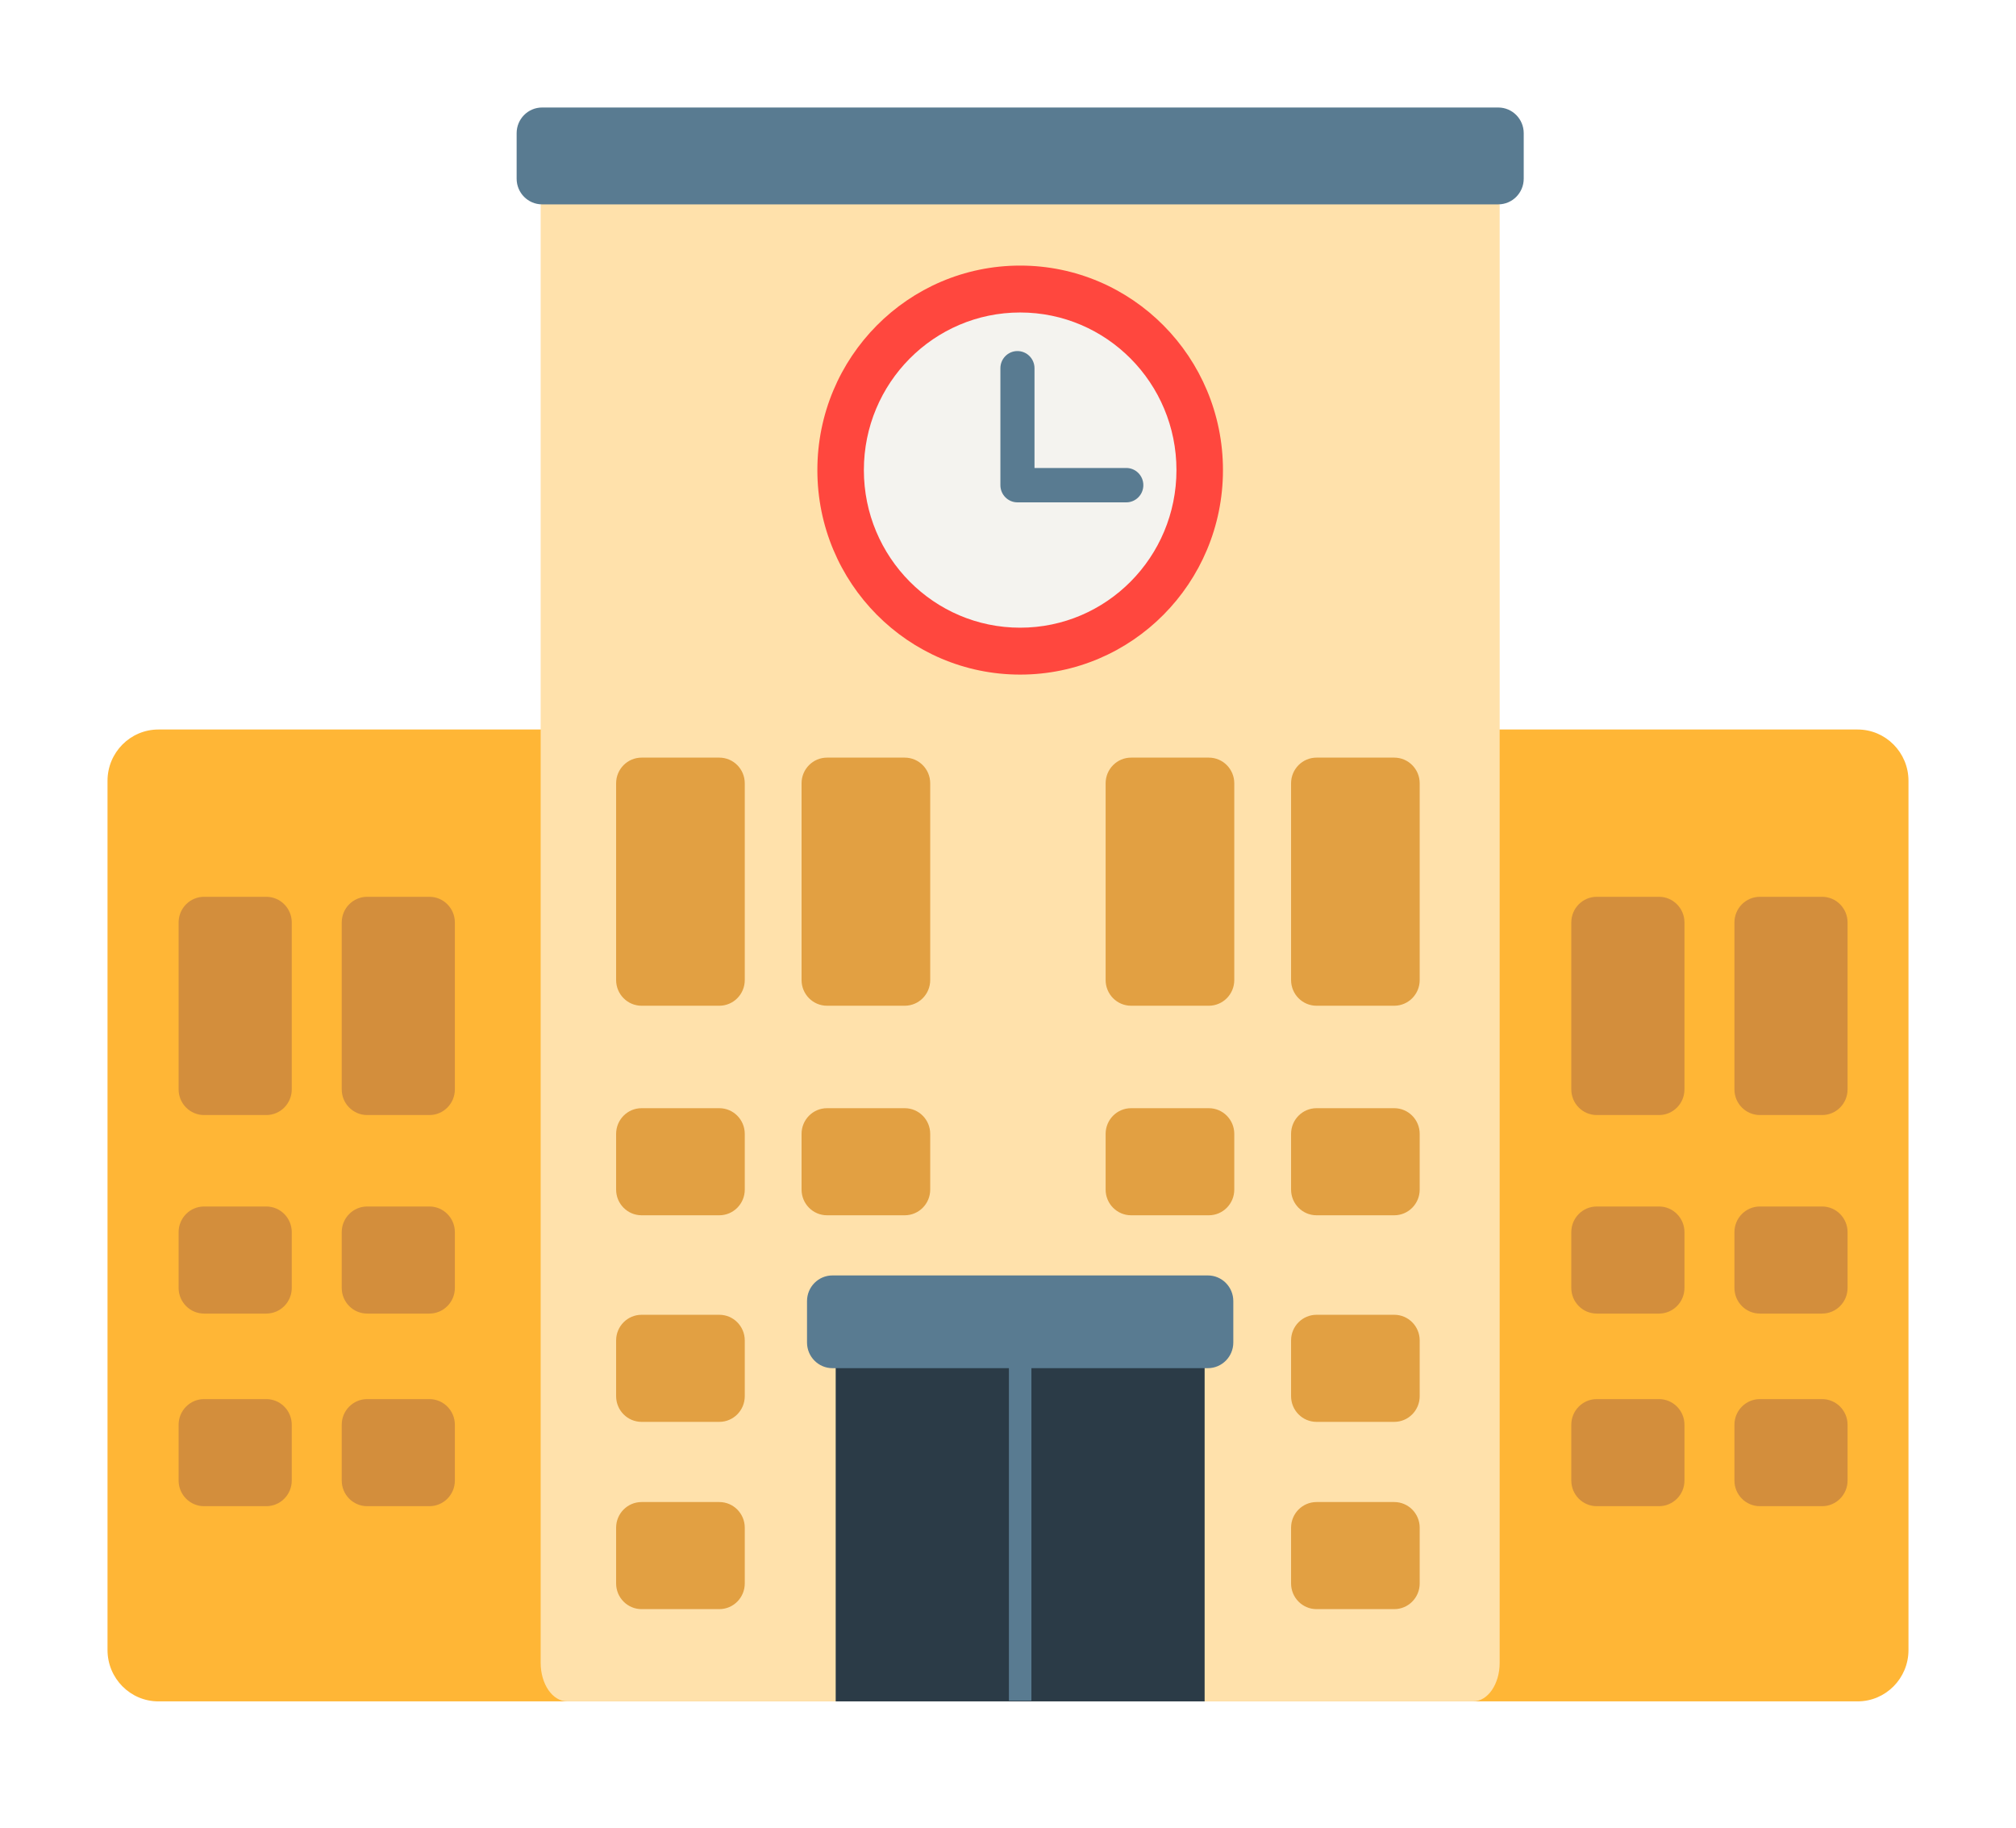<svg width="75" height="68" viewBox="0 0 75 68" fill="none" xmlns="http://www.w3.org/2000/svg">
<g filter="url(#filter0_d_3_692)">
<path d="M69.106 23.141H5.894C4.848 23.141 4 23.996 4 25.05V57.389C4 58.444 4.848 59.299 5.894 59.299H69.106C70.152 59.299 71 58.444 71 57.389V25.05C71 23.996 70.152 23.141 69.106 23.141Z" fill="#FFB636"/>
<path d="M61.719 37.485H59.403C58.88 37.485 58.456 37.057 58.456 36.53V30.32C58.456 29.793 58.88 29.365 59.403 29.365H61.719C62.242 29.365 62.666 29.793 62.666 30.32V36.53C62.666 37.057 62.242 37.485 61.719 37.485ZM68.734 36.53V30.32C68.734 29.793 68.31 29.365 67.787 29.365H65.472C64.949 29.365 64.525 29.793 64.525 30.32V36.53C64.525 37.057 64.949 37.485 65.472 37.485H67.787C68.31 37.485 68.734 37.057 68.734 36.53ZM10.854 36.53V30.32C10.854 29.793 10.43 29.365 9.907 29.365H7.591C7.069 29.365 6.645 29.793 6.645 30.32V36.53C6.645 37.057 7.069 37.485 7.591 37.485H9.907C10.43 37.485 10.854 37.057 10.854 36.53ZM16.922 36.53V30.32C16.922 29.793 16.498 29.365 15.975 29.365H13.66C13.137 29.365 12.713 29.793 12.713 30.32V36.53C12.713 37.057 13.137 37.485 13.66 37.485H15.976C16.498 37.485 16.922 37.057 16.922 36.53ZM10.854 43.916V41.842C10.854 41.315 10.43 40.887 9.907 40.887H7.591C7.069 40.887 6.645 41.315 6.645 41.842V43.916C6.645 44.444 7.069 44.871 7.591 44.871H9.907C10.43 44.871 10.854 44.444 10.854 43.916ZM16.922 43.916V41.842C16.922 41.315 16.498 40.887 15.975 40.887H13.66C13.137 40.887 12.713 41.315 12.713 41.842V43.916C12.713 44.444 13.137 44.871 13.66 44.871H15.976C16.498 44.871 16.922 44.444 16.922 43.916ZM10.854 51.082V49.008C10.854 48.481 10.43 48.053 9.907 48.053H7.591C7.069 48.053 6.645 48.481 6.645 49.008V51.082C6.645 51.609 7.069 52.037 7.591 52.037H9.907C10.43 52.037 10.854 51.61 10.854 51.082ZM16.922 51.082V49.008C16.922 48.481 16.498 48.053 15.975 48.053H13.66C13.137 48.053 12.713 48.481 12.713 49.008V51.082C12.713 51.609 13.137 52.037 13.66 52.037H15.976C16.498 52.037 16.922 51.61 16.922 51.082ZM62.666 43.916V41.842C62.666 41.315 62.242 40.887 61.719 40.887H59.403C58.88 40.887 58.456 41.315 58.456 41.842V43.916C58.456 44.444 58.88 44.871 59.403 44.871H61.719C62.242 44.871 62.666 44.444 62.666 43.916ZM68.734 43.916V41.842C68.734 41.315 68.31 40.887 67.787 40.887H65.472C64.949 40.887 64.525 41.315 64.525 41.842V43.916C64.525 44.444 64.949 44.871 65.472 44.871H67.787C68.31 44.871 68.734 44.444 68.734 43.916ZM62.666 51.082V49.008C62.666 48.481 62.242 48.053 61.719 48.053H59.403C58.88 48.053 58.456 48.481 58.456 49.008V51.082C58.456 51.609 58.88 52.037 59.403 52.037H61.719C62.242 52.037 62.666 51.61 62.666 51.082ZM68.734 51.082V49.008C68.734 48.481 68.31 48.053 67.787 48.053H65.472C64.949 48.053 64.525 48.481 64.525 49.008V51.082C64.525 51.609 64.949 52.037 65.472 52.037H67.787C68.31 52.037 68.734 51.61 68.734 51.082Z" fill="#D38E3C"/>
<path d="M54.805 0.985H21.1C20.556 0.985 20.114 1.626 20.114 2.417V57.866C20.114 58.657 20.556 59.298 21.1 59.298H54.805C55.349 59.298 55.791 58.657 55.791 57.866V2.417C55.791 1.626 55.35 0.985 54.805 0.985Z" fill="#FFE1AB"/>
<path d="M26.76 33.418H23.868C23.345 33.418 22.921 32.99 22.921 32.463V25.142C22.921 24.615 23.345 24.187 23.868 24.187H26.76C27.283 24.187 27.707 24.615 27.707 25.142V32.463C27.707 32.99 27.283 33.418 26.76 33.418ZM34.606 32.463V25.142C34.606 24.615 34.182 24.187 33.659 24.187H30.767C30.244 24.187 29.82 24.615 29.82 25.142V32.463C29.82 32.99 30.244 33.418 30.767 33.418H33.659C34.182 33.418 34.606 32.99 34.606 32.463ZM45.918 32.463V25.142C45.918 24.615 45.494 24.187 44.971 24.187H42.079C41.556 24.187 41.132 24.615 41.132 25.142V32.463C41.132 32.99 41.556 33.418 42.079 33.418H44.971C45.494 33.418 45.918 32.99 45.918 32.463ZM52.816 32.463V25.142C52.816 24.615 52.392 24.187 51.87 24.187H48.978C48.455 24.187 48.031 24.615 48.031 25.142V32.463C48.031 32.99 48.455 33.418 48.978 33.418H51.87C52.392 33.418 52.816 32.99 52.816 32.463ZM27.707 40.259V38.185C27.707 37.658 27.283 37.23 26.76 37.23H23.868C23.345 37.23 22.921 37.658 22.921 38.185V40.259C22.921 40.786 23.345 41.214 23.868 41.214H26.76C27.283 41.214 27.707 40.786 27.707 40.259ZM34.606 40.259V38.185C34.606 37.658 34.182 37.23 33.659 37.23H30.767C30.244 37.23 29.82 37.658 29.82 38.185V40.259C29.82 40.786 30.244 41.214 30.767 41.214H33.659C34.182 41.214 34.606 40.786 34.606 40.259ZM45.918 40.259V38.185C45.918 37.658 45.494 37.23 44.971 37.23H42.079C41.556 37.23 41.132 37.658 41.132 38.185V40.259C41.132 40.786 41.556 41.214 42.079 41.214H44.971C45.494 41.214 45.918 40.786 45.918 40.259ZM52.816 40.259V38.185C52.816 37.658 52.392 37.23 51.87 37.23H48.978C48.455 37.23 48.031 37.658 48.031 38.185V40.259C48.031 40.786 48.455 41.214 48.978 41.214H51.87C52.392 41.214 52.816 40.786 52.816 40.259ZM27.707 47.945V45.871C27.707 45.343 27.283 44.916 26.76 44.916H23.868C23.345 44.916 22.921 45.343 22.921 45.871V47.945C22.921 48.472 23.345 48.9 23.868 48.9H26.76C27.283 48.9 27.707 48.472 27.707 47.945ZM52.816 47.945V45.871C52.816 45.343 52.392 44.916 51.87 44.916H48.978C48.455 44.916 48.031 45.343 48.031 45.871V47.945C48.031 48.472 48.455 48.9 48.978 48.9H51.87C52.392 48.9 52.816 48.472 52.816 47.945ZM27.707 54.912V52.837C27.707 52.31 27.283 51.883 26.76 51.883H23.868C23.345 51.883 22.921 52.31 22.921 52.837V54.912C22.921 55.439 23.345 55.867 23.868 55.867H26.76C27.283 55.867 27.707 55.439 27.707 54.912ZM52.816 54.912V52.837C52.816 52.31 52.392 51.883 51.87 51.883H48.978C48.455 51.883 48.031 52.31 48.031 52.837V54.912C48.031 55.439 48.455 55.867 48.978 55.867H51.87C52.392 55.867 52.816 55.439 52.816 54.912Z" fill="#E2A042"/>
<path d="M31.09 45.177H44.815V59.299H31.09V45.177Z" fill="#2B3B47"/>
<path d="M37.952 21.098C42.119 21.098 45.497 17.692 45.497 13.49C45.497 9.288 42.119 5.881 37.952 5.881C33.786 5.881 30.408 9.288 30.408 13.49C30.408 17.692 33.786 21.098 37.952 21.098Z" fill="#FF473E"/>
<path d="M37.952 19.353C41.164 19.353 43.767 16.728 43.767 13.489C43.767 10.251 41.164 7.626 37.952 7.626C34.741 7.626 32.138 10.251 32.138 13.489C32.138 16.728 34.741 19.353 37.952 19.353Z" fill="#F4F3EF"/>
<path d="M45.882 44.407V45.947C45.882 46.474 45.458 46.902 44.935 46.902H38.371V59.274H37.534V46.902H30.97C30.447 46.902 30.023 46.474 30.023 45.947V44.407C30.023 43.879 30.447 43.452 30.97 43.452H44.935C45.458 43.452 45.882 43.879 45.882 44.407ZM56.686 2.648V0.955C56.686 0.428 56.262 0 55.739 0H20.166C19.644 0 19.22 0.428 19.22 0.955V2.648C19.22 3.175 19.644 3.603 20.166 3.603H55.739C56.262 3.603 56.686 3.175 56.686 2.648ZM42.535 14.05C42.535 13.697 42.251 13.411 41.901 13.411H38.486V9.701C38.486 9.347 38.202 9.061 37.851 9.061C37.501 9.061 37.217 9.347 37.217 9.701V14.05C37.217 14.403 37.501 14.69 37.851 14.69H41.901C42.251 14.69 42.535 14.403 42.535 14.05Z" fill="#597B91"/>
</g>
<defs>
<filter id="filter0_d_3_692" x="0" y="0" width="75" height="67.299" filterUnits="userSpaceOnUse" color-interpolation-filters="sRGB">
<feFlood flood-opacity="0" result="BackgroundImageFix"/>
<feColorMatrix in="SourceAlpha" type="matrix" values="0 0 0 0 0 0 0 0 0 0 0 0 0 0 0 0 0 0 127 0" result="hardAlpha"/>
<feOffset dy="4"/>
<feGaussianBlur stdDeviation="2"/>
<feComposite in2="hardAlpha" operator="out"/>
<feColorMatrix type="matrix" values="0 0 0 0 0 0 0 0 0 0 0 0 0 0 0 0 0 0 0.25 0"/>
<feBlend mode="normal" in2="BackgroundImageFix" result="effect1_dropShadow_3_692"/>
<feBlend mode="normal" in="SourceGraphic" in2="effect1_dropShadow_3_692" result="shape"/>
</filter>
</defs>
</svg>
